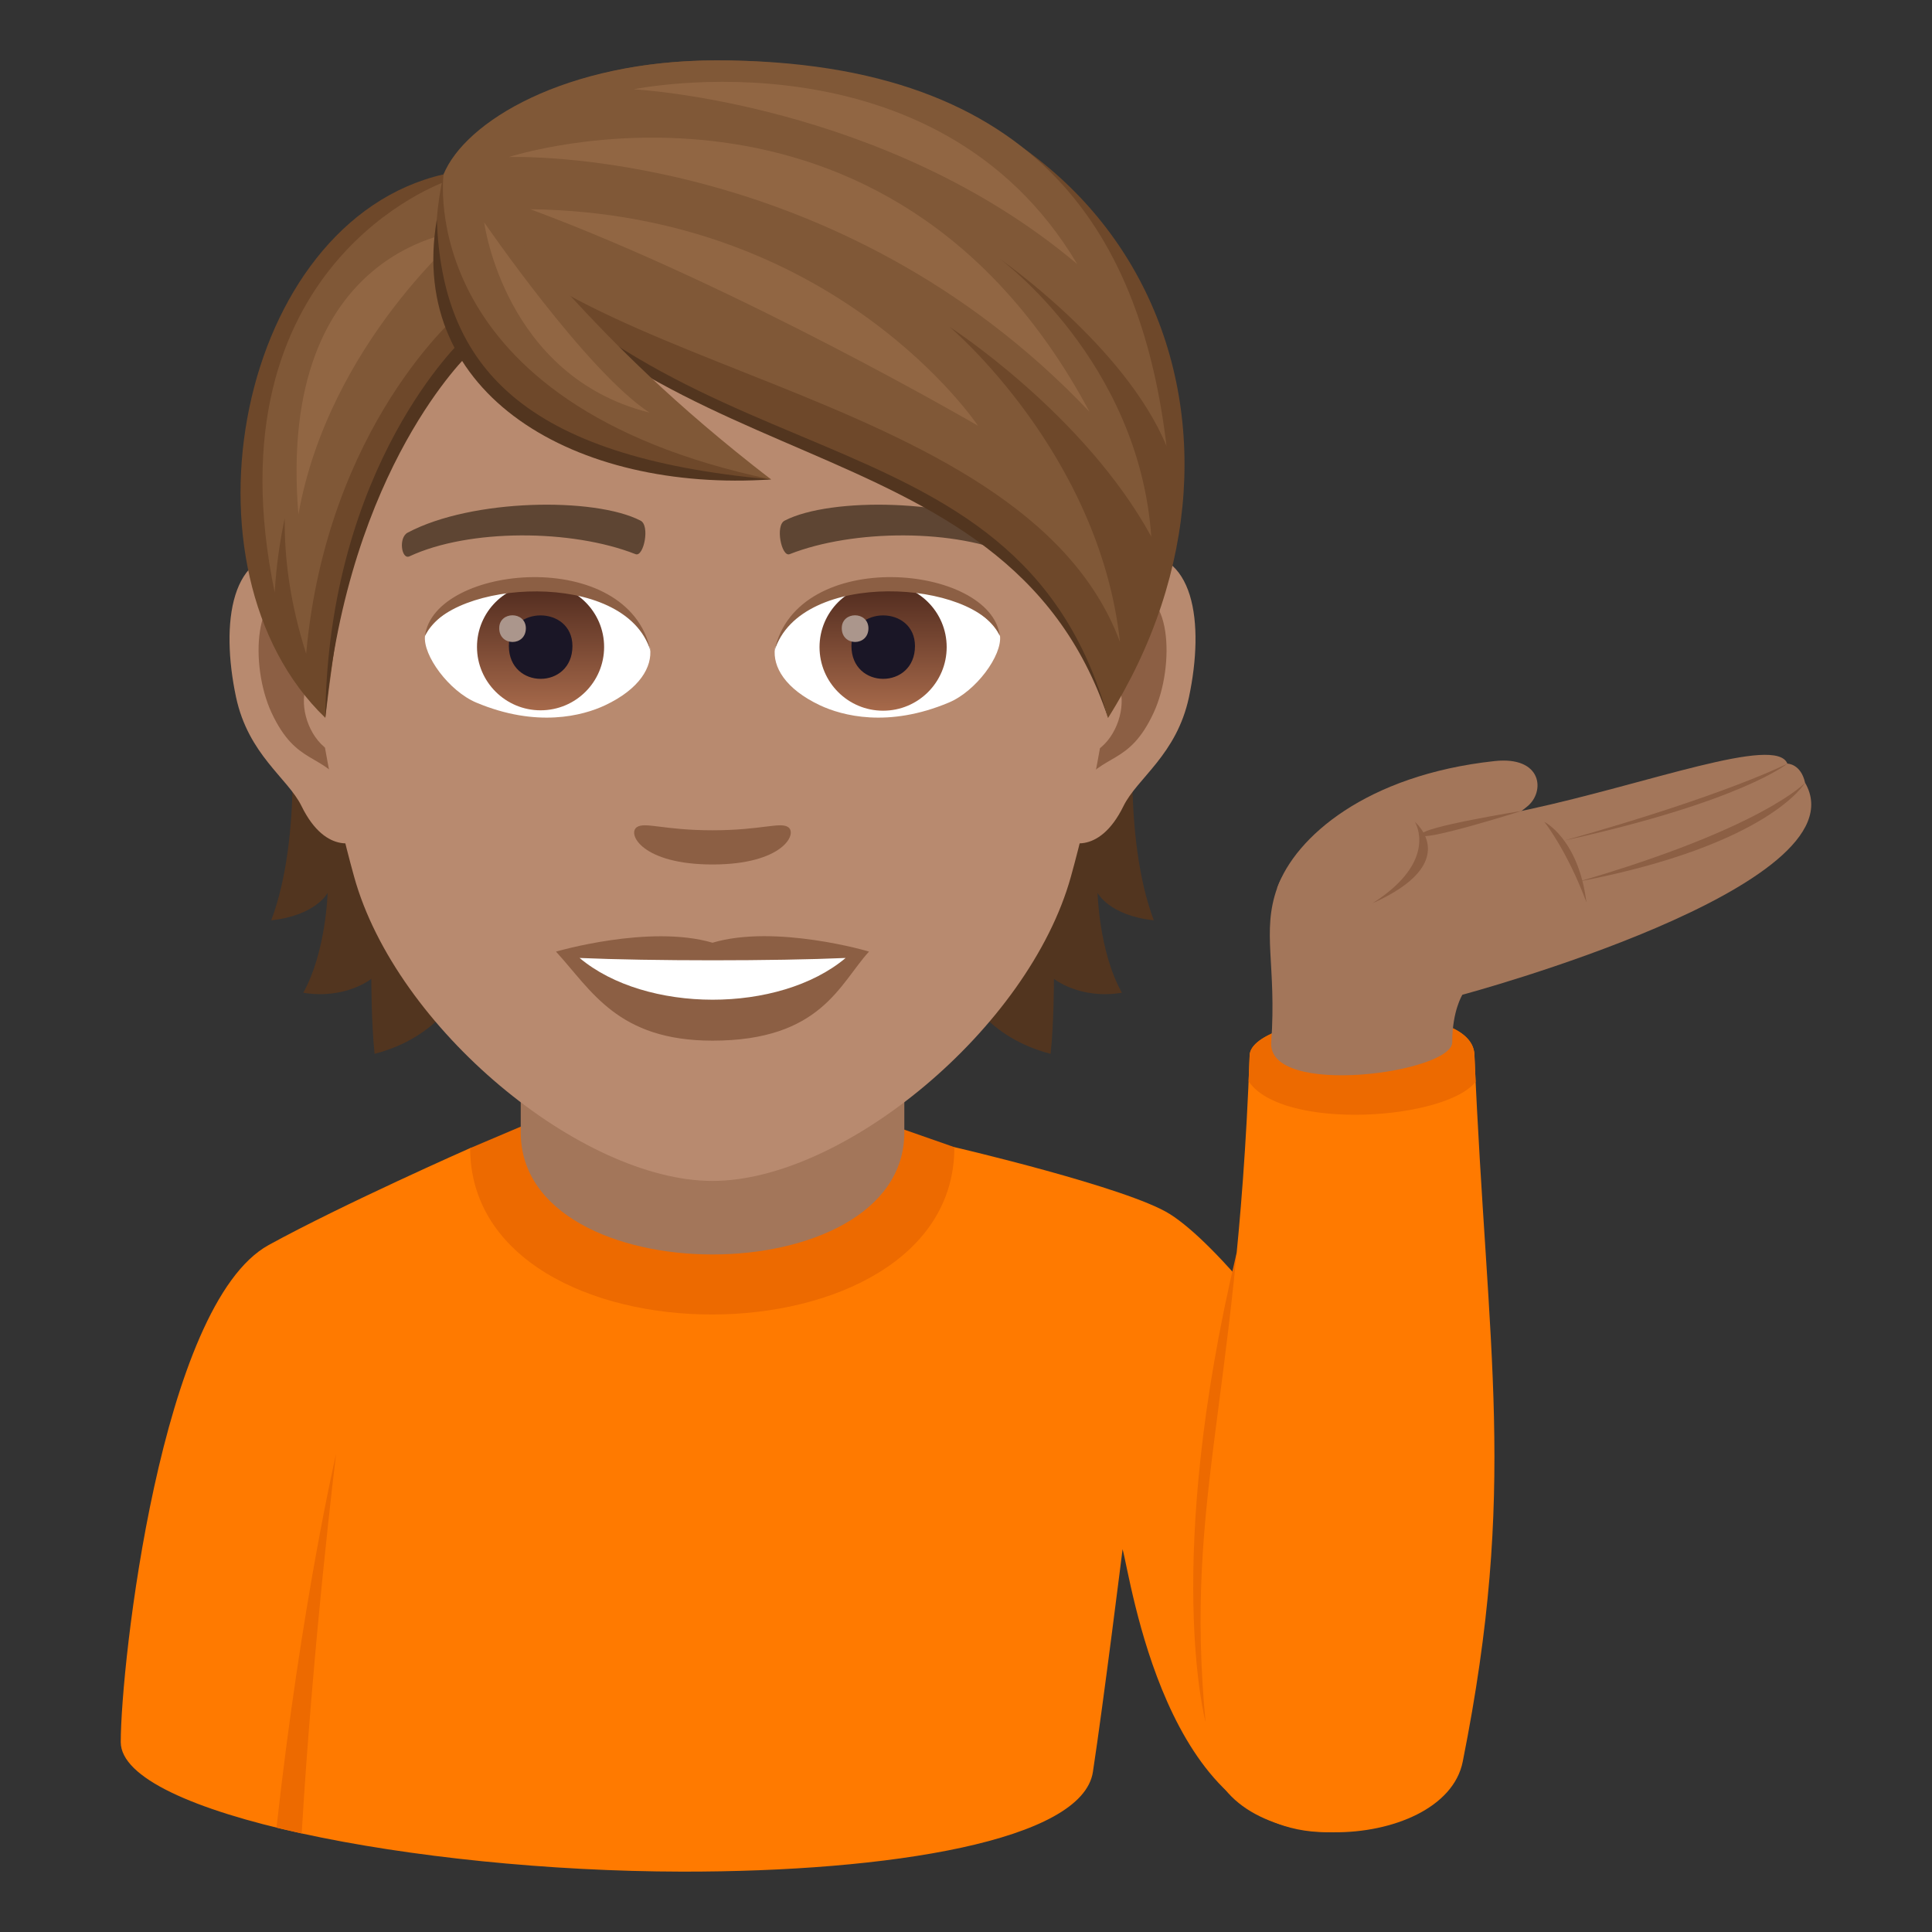 <svg xmlns="http://www.w3.org/2000/svg" xml:space="preserve" style="enable-background:new 0 0 64 64" viewBox="0 0 64 64"><rect x="0" y="0" width="64" height="64" fill="#333333" stroke="none"/><path d="M48.899 53.257S41.915 42.225 38.757 40.22C37.37 39.34 31.614 38 31.614 38l-16.04.032s-4.198 1.852-6.672 3.21C5.318 43.21 4 55.16 4 57.71c0 2.36 9.78 4.276 18.593 4.29 6.883.01 13.263-1.025 13.611-3.303.346-2.262.983-7.378.983-7.378.28.999 1.425 9.374 6.743 9.374 3.005 0 4.969-7.436 4.969-7.436z" style="fill:#ff7a00"/><path d="M15.574 38.032c.016 7.371 16.055 7.34 16.04-.031l-2.022-.707H17.314l-1.74.739zm24.361 19.004s2.982-11.904 1.033-15.548c-2.451 10.331-1.033 15.548-1.033 15.548z" style="fill:#ed6a00"/><path d="M17.25 37.512c0 5.392 12.707 5.392 12.707 0v-5.965H17.25v5.965z" style="fill:#a3765a"/><path d="m9.993 60.735-.833-.192c.824-7.444 1.974-12.38 1.974-12.38s-.755 6.089-1.14 12.572z" style="fill:#ed6a00"/><path d="M50.596 26.712c.593-.484.501-1.674-1.091-1.5-4.253.463-6.596 2.524-7.196 4.2.407 1.304 4.963.015 8.287-2.7z" style="fill:#a3765a"/><path d="M48.455 58.357c1.821-9.14.809-13.46.387-23.42-.086-2.032-7.395-1.407-7.446.025-.433 11.983-2.296 14.819-1.37 22.96.43 3.77 7.821 3.485 8.429.435z" style="fill:#ff7a00"/><path d="M48.883 35.84a198.92 198.92 0 0 1-.04-.903c-.087-2.032-7.396-1.407-7.447.025-.01.29-.022.576-.034.857 1.106 1.64 6.483 1.3 7.52.02z" style="fill:#ed6a00"/><path d="M48.107 34.525c0-1.042.337-1.573.337-1.573s13.35-3.577 11.352-7.022c-.14-.634-.587-.634-.587-.634-.374-.952-4.61.662-8.582 1.52-4.77 1.03-7.612.621-8.318 2.595-.524 1.469-.015 2.555-.198 5.114-.131 1.85 5.996 1.014 5.996 0z" style="fill:#a3765a"/><path d="M59.796 25.93s-1.39 1.495-7.498 3.273c6.323-1.215 7.498-3.273 7.498-3.273zm-.586-.634s-2.02 1.042-7.397 2.55c5.896-1.3 7.396-2.55 7.396-2.55zm-8.8 1.566s-3.355.538-3.316.784c-.115.298 3.316-.784 3.316-.784z" style="fill:#8c5f44"/><path d="M46.87 27.228s.815 1.285-1.407 2.696c3.023-1.355 1.408-2.696 1.408-2.696zm4.287-.004s.746.93 1.396 2.665c-.268-2.11-1.396-2.665-1.396-2.665z" style="fill:#8c5f44"/><path d="M9.612 23.536s.429 4.154-.627 6.95c1.484-.16 1.868-.908 1.868-.908s-.05 1.945-.806 3.308c1.395.23 2.253-.46 2.253-.46s0 1.472.109 2.483c4.064-1.05 3.82-5.78 3.82-5.78l-6.617-5.593zm28.609 6.95c-1.056-2.803-.627-6.95-.627-6.95l-6.612 5.594s-.243 4.73 3.821 5.779c.11-1.011.11-2.483.11-2.483s.857.69 2.252.46c-.762-1.356-.806-3.308-.806-3.308s.377.748 1.862.908z" style="fill:#52351f"/><path d="M37.447 18.358c-2.145.263-3.693 7.437-2.343 9.332.186.262 1.293.684 2.112-.986.455-.928 1.76-1.696 2.17-3.61.518-2.444.198-4.992-1.94-4.736zm-27.688 0c2.144.263 3.693 7.437 2.342 9.332-.185.262-1.293.684-2.112-.986-.454-.928-1.76-1.696-2.17-3.61-.518-2.444-.191-4.992 1.94-4.736z" style="fill:#b88a6f"/><path d="M37.39 19.734c-.558.18-1.172 1.03-1.499 2.445 1.952-.422 1.466 2.835-.23 2.9.013.326.038.665.077 1.017.819-1.19 1.651-.71 2.477-2.483.736-1.594.563-4.314-.826-3.879zm-26.076 2.439c-.333-1.415-.94-2.266-1.498-2.439-1.382-.435-1.561 2.285-.819 3.879.826 1.766 1.658 1.293 2.477 2.483.039-.358.064-.691.077-1.024-1.683-.077-2.163-3.29-.237-2.9z" style="fill:#8c5f44"/><path d="M23.603 4.56c-9.287 0-13.76 7.565-13.204 17.286.115 1.952.66 4.775 1.331 7.194 1.39 5.024 7.534 10.08 11.873 10.08s10.477-5.056 11.872-10.08c.672-2.42 1.216-5.235 1.332-7.194.556-9.721-3.917-17.286-13.204-17.286z" style="fill:#b88a6f"/><path d="M33.696 17.642c-2.125-1.127-6.189-1.178-7.7-.397-.326.153-.108 1.216.16 1.113 2.113-.832 5.518-.85 7.489.07.262.129.371-.626.051-.786zm-20.186 0c2.124-1.127 6.189-1.178 7.705-.397.327.153.11 1.216-.16 1.113-2.112-.832-5.51-.85-7.488.07-.269.129-.377-.626-.058-.786z" style="fill:#5e4533"/><path d="M26.112 27.402c-.263-.186-.89.102-2.51.102s-2.24-.288-2.508-.102c-.32.224.185 1.235 2.509 1.235 2.317 0 2.822-1.011 2.509-1.235zm-2.509 3.827c-2.087-.615-5.185.294-5.185.294 1.178 1.287 2.042 2.95 5.185 2.95 3.597 0 4.211-1.887 5.184-2.95 0-.006-3.098-.915-5.184-.294z" style="fill:#8c5f44"/><path d="M19.2 31.734c2.188 1.837 6.61 1.85 8.813 0-2.337.103-6.465.103-8.814 0zm2.335-10.259c.077.615-.339 1.344-1.49 1.888-.737.346-2.26.755-4.27-.09-.896-.377-1.773-1.561-1.696-2.214 1.088-2.048 6.439-2.349 7.456.416z" style="fill:#fff"/><linearGradient id="a" x1="-1211.604" x2="-1211.604" y1="171.485" y2="170.845" gradientTransform="translate(7978.266 -1103.139) scale(6.57)" gradientUnits="userSpaceOnUse"><stop offset="0" style="stop-color:#a6694a"/><stop offset="1" style="stop-color:#4f2a1e"/></linearGradient><path d="M17.907 19.331c1.158 0 2.105.941 2.105 2.1s-.94 2.099-2.106 2.099c-1.158 0-2.105-.941-2.105-2.1s.94-2.099 2.106-2.099z" style="fill:url(#a)"/><path d="M16.857 21.398c0 1.453 2.106 1.453 2.106 0-.007-1.35-2.106-1.35-2.106 0z" style="fill:#1a1626"/><path d="M16.537 20.81c0 .608.883.608.883 0-.006-.57-.883-.57-.883 0z" style="fill:#ab968c"/><path d="M21.548 21.558c-.851-2.745-6.675-2.336-7.469-.492.294-2.368 6.74-2.99 7.47.492z" style="fill:#8c5f44"/><path d="M25.67 21.475c-.077.615.34 1.344 1.491 1.888.736.346 2.26.755 4.27-.09.902-.377 1.772-1.561 1.695-2.214-1.088-2.048-6.438-2.349-7.456.416z" style="fill:#fff"/><linearGradient id="b" x1="-1212.575" x2="-1212.575" y1="171.485" y2="170.845" gradientTransform="translate(7995.996 -1103.139) scale(6.57)" gradientUnits="userSpaceOnUse"><stop offset="0" style="stop-color:#a6694a"/><stop offset="1" style="stop-color:#4f2a1e"/></linearGradient><circle cx="29.254" cy="21.437" r="2.106" style="fill:url(#b)"/><path d="M28.205 21.398c0 1.453 2.105 1.453 2.105 0-.006-1.35-2.105-1.35-2.105 0z" style="fill:#1a1626"/><path d="M27.885 20.81c0 .608.883.608.883 0-.007-.57-.883-.57-.883 0z" style="fill:#ab968c"/><path d="M25.657 21.558c.852-2.739 6.67-2.348 7.463-.492-.288-2.368-6.733-2.99-7.463.492z" style="fill:#8c5f44"/><path d="M14.854 6.013c4.864 4.64 19.341 7.545 21.85 17.766C33.28 13.52 20.691 16.4 14.854 6.013z" style="fill:#52351f"/><path d="M23.744 2c-5.652 0-8.474 2.56-9.05 3.776 7.046 10.758 18.99 7.117 22.01 18.01C42.778 14.116 37.734 2 23.744 2z" style="fill:#6e482a"/><path d="M23.744 2c-5.033 0-8.35 2.044-9.05 3.776 2.437 6.565 19.166 6.765 22.407 15.49-.683-6.262-5.643-10.437-5.643-10.437s4.461 2.881 6.68 6.948c-.413-5.84-5.018-9.202-5.018-9.202s4.152 2.882 5.523 6.203C37.833 8.045 34.598 2 23.743 2z" style="fill:#805837"/><path d="M35.684 8.748c-4.668-7.864-14.693-5.79-14.693-5.79s8.342.433 14.693 5.79z" style="fill:#916643"/><path d="M36.092 13.642c-6.703-12.546-19.235-8.44-19.235-8.44s10.84-.416 19.235 8.44z" style="fill:#916643"/><path d="M17.565 6.93c6.906 2.56 14.832 7.173 14.832 7.173s-4.686-7.04-14.832-7.172z" style="fill:#916643"/><path d="M14.694 5.776c-6.83 1.562-9.031 13.088-3.918 18.003.634-5.241 1.249-8.608 4.73-12.153 0 0 .205-3.117-.813-5.85z" style="fill:#6e482a"/><path d="M15.346 11.222s-4.486 4.16-4.57 12.557c.769-8.32 4.775-12.077 4.775-12.077l-.205-.48z" style="fill:#52351f"/><path d="M14.764 6.013S6.84 8.72 9.1 19.626c.05-.88.171-1.693.332-2.459-.015 1.361.188 2.855.71 4.487.686-7.577 5.083-11.276 5.083-11.276l-.461-4.365z" style="fill:#805837"/><path d="M9.885 17.04c1.012-5.663 5.508-9.398 5.508-9.398s-6.251.413-5.508 9.399z" style="fill:#916643"/><path d="M14.694 5.776c-1.863 8.448 7.065 10.106 10.848 10.106-6.797-4.71-10.849-10.106-10.849-10.106z" style="fill:#6e482a"/><path d="M14.47 7.28c.179 4.838 2.816 7.86 11.072 8.602-6.458.435-12.065-2.79-11.073-8.602z" style="fill:#52351f"/><path d="M14.694 5.776s-1.034 7.608 10.848 10.106C18.994 10.829 17.81 7.91 14.693 5.776z" style="fill:#805837"/><path d="M21.517 13.67c-2.096-1.369-5.478-6.305-5.478-6.305s.662 5.1 5.478 6.304z" style="fill:#916643"/></svg>